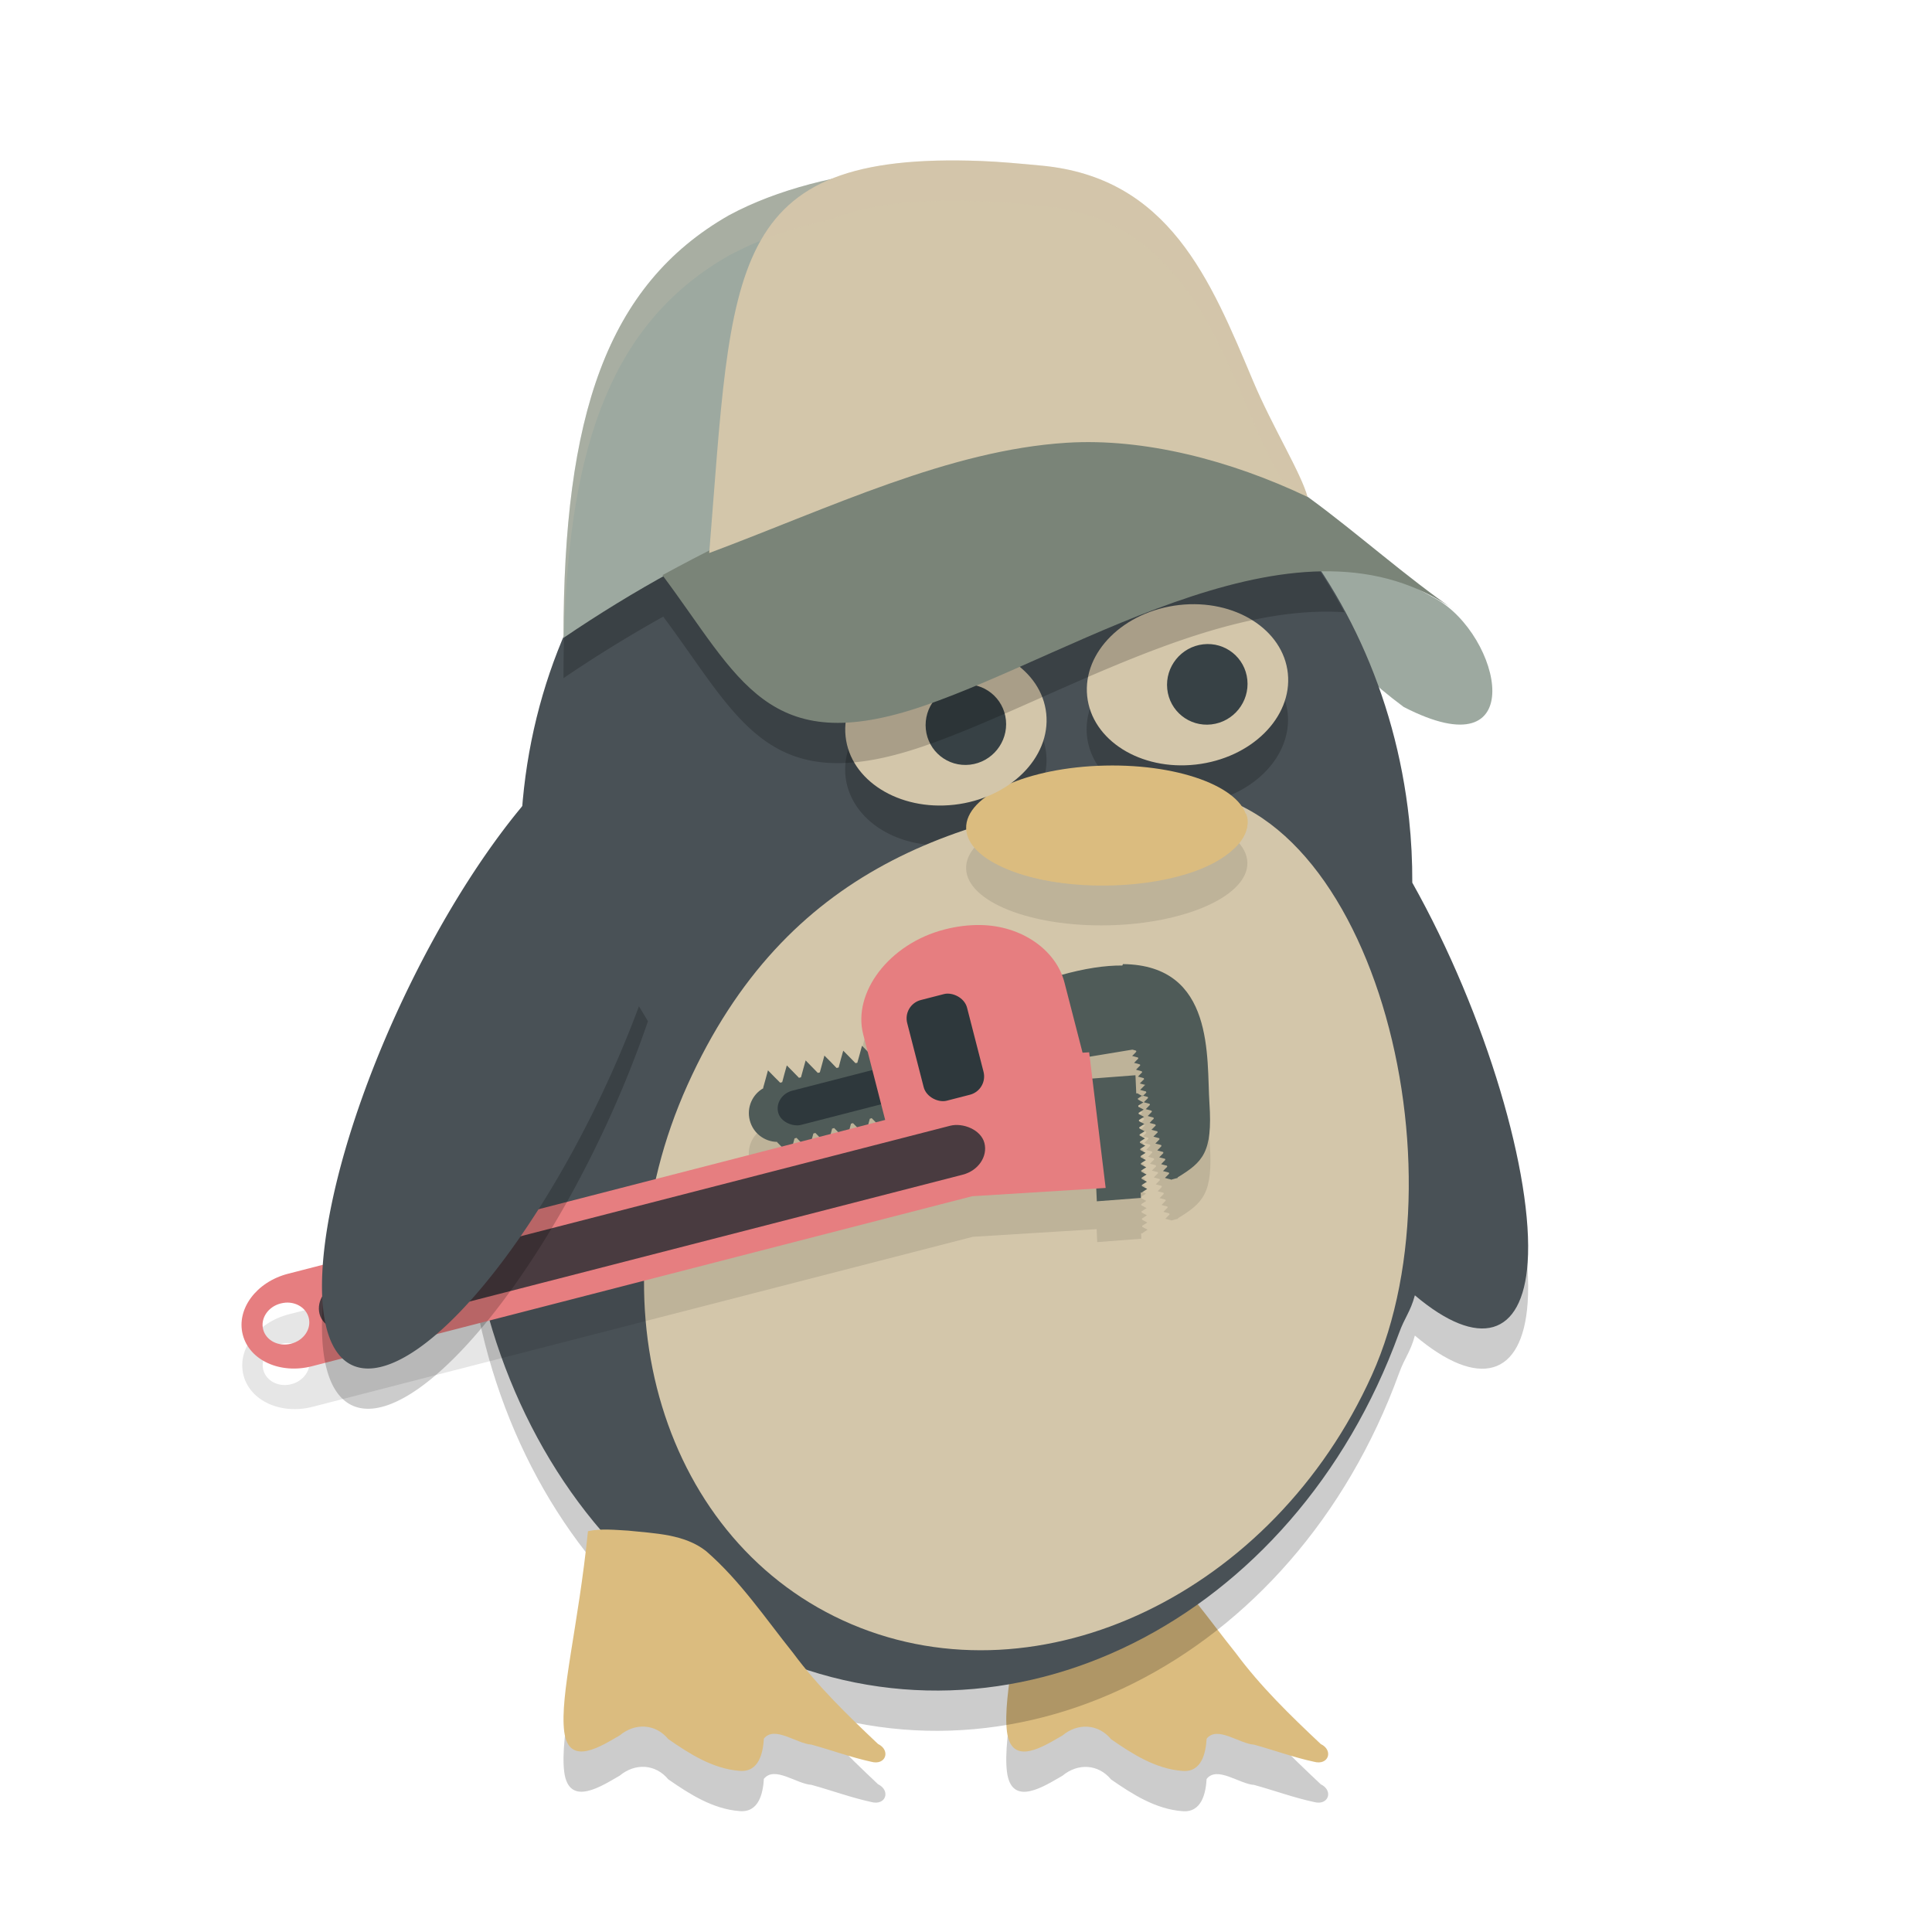 <svg xmlns="http://www.w3.org/2000/svg" width="24" height="24" version="1.1">
 <path style="opacity:0.2" d="m 12.804,19.52 c -0.119,1.179 -0.352,2.04 -0.295,2.492 0.058,0.452 0.478,0.166 0.689,0.047 0.191,-0.159 0.445,-0.147 0.604,0.046 0.263,0.182 0.552,0.369 0.886,0.394 0.242,0.021 0.291,-0.228 0.301,-0.4 0.131,-0.166 0.407,0.063 0.59,0.074 0.248,0.068 0.491,0.158 0.743,0.212 0.184,0.05 0.245,-0.143 0.085,-0.22 -0.377,-0.354 -0.749,-0.716 -1.054,-1.128 -0.347,-0.432 -0.658,-0.897 -1.083,-1.267 -0.269,-0.211 -0.636,-0.22 -0.968,-0.255 -0.166,-0.009 -0.336,-0.028 -0.499,0.006 z"/>
 <path style="fill:#9da9a0" d="M 17.437,8.782 C 16.655,8.202 16.334,7.669 15.472,7.165 16.772,6.916 17.014,6.982 17.83,7.434 18.651,7.888 19.029,9.603 17.437,8.782 Z"/>
 <path style="fill:#dbbc7f" d="m 12.804,19.02 c -0.119,1.179 -0.352,2.04 -0.295,2.492 0.058,0.452 0.478,0.166 0.689,0.047 0.191,-0.159 0.445,-0.147 0.604,0.046 0.263,0.182 0.552,0.369 0.886,0.394 0.242,0.021 0.291,-0.228 0.301,-0.4 0.131,-0.166 0.407,0.063 0.59,0.074 0.248,0.068 0.491,0.158 0.743,0.212 0.184,0.05 0.245,-0.143 0.085,-0.22 -0.377,-0.354 -0.749,-0.716 -1.054,-1.128 -0.347,-0.432 -0.658,-0.897 -1.083,-1.267 -0.269,-0.211 -0.636,-0.22 -0.968,-0.255 -0.166,-0.009 -0.336,-0.028 -0.499,0.006 z"/>
 <path style="opacity:0.2" d="m 12.111,4.976 c -0.264,-0.014 -0.529,-0.007 -0.791,0.021 -2.915,0.324 -5.038,3.181 -4.843,6.517 -0.076,0.16 -0.147,0.323 -0.213,0.488 -1.306,3.584 0.123,7.623 3.192,9.021 3.07,1.398 6.616,-0.375 7.922,-3.96 0.074,-0.204 0.141,-0.262 0.198,-0.472 0.794,0.671 1.337,0.513 1.401,-0.407 0.074,-1.067 -0.508,-3.071 -1.433,-4.719 0.001,-0.263 -0.012,-0.527 -0.04,-0.789 -0.338,-3.121 -2.636,-5.549 -5.395,-5.7 z"/>
 <path style="fill:#495156" d="m 12.111,4.476 c -0.264,-0.014 -0.529,-0.007 -0.791,0.021 -2.915,0.324 -5.038,3.181 -4.843,6.517 -0.076,0.16 -0.147,0.323 -0.213,0.488 -1.306,3.584 0.123,7.623 3.192,9.021 3.07,1.398 6.616,-0.375 7.922,-3.96 0.074,-0.204 0.141,-0.262 0.198,-0.472 0.794,0.671 1.337,0.513 1.401,-0.407 0.074,-1.067 -0.508,-3.071 -1.433,-4.719 0.001,-0.263 -0.012,-0.527 -0.04,-0.789 -0.338,-3.121 -2.636,-5.549 -5.395,-5.7 z"/>
 <path style="opacity:0.2" d="m 14.825,8 a 0.995,1.254 82.676 0 0 -0.178,0.01 0.995,1.254 82.676 0 0 -1.144,1.131 0.995,1.254 82.676 0 0 1.349,0.85 0.995,1.254 82.676 0 0 1.144,-1.131 0.995,1.254 82.676 0 0 -1.171,-0.859 z m -3,0.5 a 0.995,1.254 82.676 0 0 -0.178,0.01 0.995,1.254 82.676 0 0 -1.144,1.131 0.995,1.254 82.676 0 0 1.349,0.85 0.995,1.254 82.676 0 0 1.144,-1.131 0.995,1.254 82.676 0 0 -1.171,-0.859 z"/>
 <path style="fill:#d3c6aa" d="m 17.042,17.082 c -1.22,2.704 -4.114,4.091 -6.461,3.096 -2.346,-0.995 -3.26,-3.997 -2.04,-6.702 1.22,-2.704 3.364,-3.381 5.853,-3.646 2.54,-0.27 3.868,4.548 2.648,7.252 z"/>
 <path style="opacity:0.1" d="m 12.179,11.991 c -0.144,-0.002 -0.294,0.016 -0.445,0.055 -0.693,0.178 -1.144,0.787 -1.011,1.303 l 0.056,0.216 -0.072,-0.073 -0.029,0.107 -0.029,0.104 c -0.008,0.001 -0.016,0.003 -0.023,0.005 l -0.074,-0.076 -0.078,-0.079 -0.03,0.107 -0.027,0.102 -0.026,0.006 -0.072,-0.075 -0.079,-0.079 -0.029,0.107 -0.028,0.102 -0.025,0.006 -0.073,-0.075 -0.078,-0.08 -0.03,0.108 -0.028,0.102 -0.025,0.006 -0.073,-0.075 -0.078,-0.079 -0.03,0.107 -0.027,0.101 -0.025,0.007 -0.074,-0.074 -0.078,-0.08 -0.029,0.107 -0.029,0.104 h -0.002 l 10e-4,0.004 0.002,0.007 c -0.137,0.077 -0.21,0.239 -0.169,0.399 0.041,0.16 0.183,0.266 0.34,0.268 l 0.002,0.006 10e-4,0.004 0.002,-10e-4 0.053,0.054 -6.124,1.578 c -0.393,0.101 -0.645,0.439 -0.562,0.758 0.082,0.318 0.465,0.492 0.858,0.391 l 8.202,-2.112 1.538,-0.095 0.007,0.161 0.548,-0.042 -0.003,-0.067 h 0.012 0.006 v -0.004 l 0.029,-0.019 0.034,-0.022 -0.036,-0.019 -0.03,-0.016 -10e-4,-0.014 0.029,-0.018 0.034,-0.022 -0.036,-0.02 -0.03,-0.016 -0.001,-0.013 0.029,-0.019 0.034,-0.022 -0.036,-0.019 -0.03,-0.016 -0.001,-0.014 0.029,-0.019 0.034,-0.021 -0.036,-0.02 -0.03,-0.016 -0.001,-0.013 0.029,-0.019 0.034,-0.022 -0.036,-0.019 -0.03,-0.016 -10e-4,-0.014 0.029,-0.019 0.034,-0.022 -0.036,-0.019 -0.03,-0.016 -10e-4,-0.013 0.029,-0.019 0.034,-0.022 -0.036,-0.019 -0.03,-0.016 -10e-4,-0.014 0.029,-0.019 0.034,-0.022 -0.036,-0.019 -0.03,-0.016 -9.99e-4,-0.014 0.029,-0.018 0.034,-0.022 -0.036,-0.019 -0.03,-0.017 -0.001,-0.013 0.029,-0.019 0.034,-0.022 -0.036,-0.019 -0.03,-0.016 -10e-4,-0.014 0.029,-0.019 0.035,-0.021 -0.037,-0.019 -0.03,-0.017 -10e-4,-0.013 0.029,-0.019 0.035,-0.022 -0.037,-0.019 -0.03,-0.016 -10e-4,-0.014 0.029,-0.019 0.035,-0.021 -0.037,-0.019 -0.03,-0.017 -10e-4,-0.013 0.029,-0.019 0.026,-0.017 0.034,0.008 0.033,0.009 0.004,0.013 -0.024,0.024 -0.029,0.029 0.04,0.011 0.033,0.009 0.003,0.013 -0.023,0.023 -0.029,0.03 0.04,0.01 0.033,0.009 0.003,0.013 -0.023,0.024 -0.029,0.029 0.04,0.011 0.032,0.008 0.004,0.014 -0.024,0.023 -0.028,0.03 0.04,0.01 0.032,0.009 0.004,0.013 -0.024,0.024 -0.029,0.029 0.04,0.011 0.033,0.008 0.004,0.013 -0.024,0.024 -0.029,0.029 0.04,0.011 0.033,0.009 0.003,0.013 -0.023,0.024 -0.029,0.029 0.04,0.01 0.033,0.009 0.003,0.013 -0.023,0.024 -0.029,0.029 0.04,0.011 0.033,0.009 0.003,0.013 -0.023,0.024 -0.029,0.029 0.04,0.01 0.033,0.009 0.003,0.013 -0.024,0.024 -0.028,0.029 0.039,0.011 0.033,0.008 0.004,0.014 -0.024,0.023 -0.029,0.03 0.04,0.01 0.033,0.009 0.004,0.013 -0.024,0.024 -0.029,0.029 0.04,0.011 0.033,0.008 10e-4,0.004 0.065,-0.018 v 10e-4 c 6.5e-4,-4.03e-4 0.001,-5.5e-4 0.002,-10e-4 l 0.018,-0.005 -0.002,-0.006 c 0.313,-0.192 0.437,-0.307 0.396,-0.921 -0.037,-0.559 0.073,-1.716 -1.074,-1.729 -0.206,-0.002 -0.454,0.033 -0.75,0.115 -0.142,-0.355 -0.541,-0.613 -1.013,-0.619 z m 1.887,1.549 0.014,0.003 0.033,0.01 0.003,0.012 -0.023,0.025 -0.029,0.028 0.04,0.011 0.033,0.009 0.003,0.013 -0.024,0.024 -0.028,0.029 0.04,0.01 0.033,0.01 0.003,0.012 -0.024,0.024 -0.028,0.029 0.039,0.011 0.033,0.009 0.004,0.013 -0.024,0.024 -0.028,0.029 0.039,0.01 0.033,0.009 0.004,0.013 -0.024,0.024 -0.029,0.029 0.04,0.011 0.031,0.008 -0.009,0.003 -0.006,0.002 0.001,0.003 -0.024,0.024 -0.029,0.029 0.04,0.011 0.033,0.009 0.004,0.013 -0.024,0.024 -0.021,0.021 -0.03,-0.015 -0.03,-0.017 v -0.003 l -0.02,10e-4 -0.01,-0.226 -0.53,0.041 -0.033,-0.272 z m -3.24,0.85 0.053,0.053 -0.096,0.024 0.02,-0.069 c 0.008,-0.002 0.016,-0.005 0.023,-0.008 z m -0.233,0.062 0.051,0.052 -0.095,0.024 0.019,-0.069 z m -0.235,0.061 0.052,0.052 -0.096,0.024 0.019,-0.069 z m -0.234,0.061 0.051,0.052 -0.096,0.024 0.02,-0.069 z m -0.235,0.061 0.051,0.052 -0.096,0.025 0.02,-0.07 z m -6.341,2.05 c 0.135,-0.01 0.258,0.067 0.289,0.188 0.036,0.138 -0.062,0.282 -0.219,0.322 -0.156,0.04 -0.311,-0.039 -0.347,-0.177 -0.036,-0.138 0.061,-0.283 0.218,-0.323 0.02,-0.005 0.039,-0.008 0.059,-0.01 z"/>
 <path style="fill:#4f5b58" d="m 13.942,11.994 c -0.212,-0.002 -0.468,0.035 -0.775,0.122 l 0.251,1.03 0.648,-0.107 0.014,0.003 0.033,0.01 0.003,0.012 -0.023,0.025 -0.029,0.028 0.04,0.011 0.033,0.009 0.003,0.013 -0.024,0.024 -0.028,0.029 0.04,0.01 0.033,0.01 0.003,0.012 -0.024,0.024 -0.028,0.029 0.039,0.011 0.033,0.009 0.004,0.013 -0.024,0.024 -0.028,0.029 0.039,0.01 0.033,0.009 0.004,0.013 -0.024,0.024 -0.029,0.029 0.04,0.011 0.031,0.008 -0.009,0.003 -0.006,0.002 0.001,0.003 -0.024,0.024 -0.029,0.029 0.04,0.011 0.033,0.009 0.004,0.013 -0.024,0.024 -0.021,0.021 -0.03,-0.015 -0.03,-0.017 v -0.003 l -0.02,10e-4 -0.01,-0.226 -0.548,0.042 0.068,1.524 0.548,-0.042 -0.003,-0.067 h 0.012 0.006 v -0.004 l 0.029,-0.019 0.034,-0.022 -0.036,-0.019 -0.03,-0.016 -10e-4,-0.014 0.029,-0.018 0.034,-0.022 -0.036,-0.02 -0.03,-0.016 -0.001,-0.013 0.029,-0.019 0.034,-0.022 -0.036,-0.019 -0.03,-0.016 -10e-4,-0.014 0.029,-0.019 0.034,-0.021 -0.036,-0.02 -0.03,-0.016 -10e-4,-0.013 0.029,-0.019 0.034,-0.022 -0.036,-0.019 -0.03,-0.016 -10e-4,-0.014 0.029,-0.019 0.034,-0.022 -0.036,-0.019 -0.03,-0.016 -0.001,-0.013 0.029,-0.019 0.034,-0.022 -0.036,-0.019 -0.03,-0.016 -10e-4,-0.014 0.029,-0.019 0.034,-0.022 -0.036,-0.019 -0.03,-0.016 -10e-4,-0.014 0.029,-0.018 0.034,-0.022 -0.036,-0.019 -0.03,-0.017 -0.001,-0.013 0.029,-0.019 0.034,-0.022 -0.036,-0.019 -0.03,-0.016 -0.001,-0.014 0.029,-0.019 0.035,-0.021 -0.037,-0.019 -0.03,-0.017 -0.001,-0.013 0.029,-0.019 0.035,-0.022 -0.037,-0.019 -0.03,-0.016 -0.001,-0.014 0.029,-0.019 0.035,-0.021 -0.037,-0.019 -0.03,-0.017 -10e-4,-0.013 0.029,-0.019 0.026,-0.017 0.034,0.008 0.033,0.009 0.004,0.013 -0.024,0.024 -0.029,0.029 0.04,0.011 0.033,0.009 0.003,0.013 -0.023,0.023 -0.029,0.03 0.04,0.01 0.033,0.009 0.003,0.013 -0.023,0.024 -0.029,0.029 0.04,0.011 0.032,0.008 0.004,0.014 -0.024,0.023 -0.028,0.03 0.04,0.01 0.032,0.009 0.004,0.013 -0.024,0.024 -0.029,0.029 0.04,0.011 0.033,0.008 0.004,0.013 -0.024,0.024 -0.029,0.029 0.04,0.011 0.033,0.009 0.003,0.013 -0.023,0.024 -0.029,0.029 0.04,0.01 0.033,0.009 0.003,0.013 -0.023,0.024 -0.029,0.029 0.04,0.011 0.033,0.009 0.003,0.013 -0.023,0.024 -0.029,0.029 0.04,0.01 0.033,0.009 0.003,0.013 -0.024,0.024 -0.028,0.029 0.039,0.011 0.033,0.008 0.004,0.014 -0.024,0.023 -0.029,0.03 0.04,0.01 0.033,0.009 0.004,0.013 -0.024,0.024 -0.029,0.029 0.04,0.011 0.033,0.008 10e-4,0.004 0.065,-0.018 v 10e-4 c 6.5e-4,-4.03e-4 0.001,-5.5e-4 0.002,-10e-4 l 0.018,-0.005 -0.002,-0.006 c 0.313,-0.192 0.437,-0.307 0.396,-0.921 -0.037,-0.559 0.073,-1.716 -1.074,-1.729 z m -3,0.936 -0.03,0.107 -0.028,0.104 -0.022,0.006 -0.075,-0.076 -0.079,-0.08 -0.029,0.107 -0.029,0.104 c -0.008,0.001 -0.016,0.003 -0.023,0.005 l -0.074,-0.076 -0.078,-0.079 -0.03,0.107 -0.027,0.102 -0.026,0.006 -0.072,-0.075 -0.079,-0.079 -0.029,0.107 -0.028,0.102 -0.025,0.006 -0.073,-0.075 -0.078,-0.08 -0.03,0.108 -0.028,0.102 -0.025,0.006 -0.073,-0.075 -0.078,-0.079 -0.03,0.107 -0.027,0.101 -0.025,0.007 -0.074,-0.074 -0.078,-0.08 -0.029,0.107 -0.029,0.104 h -0.002 l 0.001,0.004 0.002,0.007 c -0.137,0.077 -0.21,0.239 -0.169,0.399 0.041,0.16 0.183,0.266 0.34,0.268 l 0.002,0.006 10e-4,0.004 0.002,-0.001 0.075,0.077 0.079,0.08 0.029,-0.107 0.028,-0.102 0.025,-0.007 0.073,0.075 0.078,0.08 0.03,-0.107 0.028,-0.102 0.025,-0.007 0.073,0.075 0.078,0.08 0.03,-0.107 0.027,-0.102 0.025,-0.007 0.074,0.075 0.078,0.08 0.03,-0.107 0.027,-0.102 0.025,-0.007 0.073,0.075 0.078,0.08 0.03,-0.107 0.028,-0.102 c 0.008,-0.002 0.016,-0.005 0.023,-0.008 l 0.075,0.076 0.078,0.08 0.03,-0.107 0.028,-0.104 0.022,-0.006 0.075,0.077 0.079,0.08 0.029,-0.107 0.029,-0.104 h 0.002 l -0.001,-0.004 -0.059,-0.226 -0.156,0.04 c 0.003,-0.039 -4.71e-4,-0.078 -0.011,-0.118 -0.01,-0.04 -0.026,-0.077 -0.048,-0.109 l 0.156,-0.04 -0.059,-0.227 v -0.004 l -0.002,10e-4 -0.076,-0.076 z"/>
 <rect style="fill:#2e383c" width=".439" height="1.898" x="-16.02" y="-7.82" rx=".22" ry=".238" transform="matrix(-0.249,-0.968,-0.968,0.249,0,0)"/>
 <path style="fill:#e67e80" d="m 12.179,11.491 c -0.144,-0.002 -0.294,0.016 -0.445,0.055 -0.693,0.178 -1.144,0.787 -1.011,1.303 l 0.273,1.063 -7.418,1.911 c -0.393,0.101 -0.645,0.439 -0.562,0.758 0.082,0.318 0.465,0.492 0.858,0.391 l 8.202,-2.112 1.659,-0.103 -0.205,-1.685 -0.082,0.005 -0.225,-0.873 c -0.104,-0.403 -0.532,-0.706 -1.045,-0.713 z m -8.633,4.691 c 0.135,-0.01 0.258,0.067 0.289,0.188 0.036,0.138 -0.062,0.282 -0.219,0.322 -0.156,0.04 -0.311,-0.039 -0.347,-0.177 -0.036,-0.138 0.061,-0.283 0.218,-0.323 0.02,-0.005 0.039,-0.008 0.059,-0.01 z"/>
 <rect style="fill:#2e383c" width="1.292" height=".768" x="-16.18" y="-8.52" ry=".235" transform="matrix(-0.249,-0.968,-0.968,0.249,0,0)"/>
 <rect style="fill:#493b40" width=".628" height="8.532" x="-17.12" y="-8.31" rx=".314" ry=".359" transform="matrix(-0.249,-0.968,-0.968,0.249,0,0)"/>
 <ellipse style="fill:#d3c6aa" cx="13.794" cy="10.102" rx="1.254" ry=".996" transform="matrix(0.994,-0.112,0.103,0.995,0,0)"/>
 <ellipse style="fill:#374145" cx="14.06" cy="10.155" rx=".501" ry=".5" transform="matrix(0.993,-0.114,0.102,0.995,0,0)"/>
 <ellipse style="opacity:0.1" cx="13.428" cy="11.048" rx="1.747" ry=".742" transform="matrix(1,-0.022,0.029,1,0,0)"/>
 <ellipse style="fill:#dbbc7f" cx="13.443" cy="10.548" rx="1.747" ry=".742" transform="matrix(1,-0.022,0.029,1,0,0)"/>
 <path style="opacity:0.2" d="M 8.049,12.686 A 1.369,4.384 25.3 0 1 5.201,17.248 1.369,4.384 25.3 0 1 4.121,15.451 1.369,4.384 25.3 0 1 6.639,10.339"/>
 <path style="fill:#495156" d="M 8.049,12.186 A 1.369,4.384 25.3 0 1 5.201,16.748 1.369,4.384 25.3 0 1 4.121,14.951 1.369,4.384 25.3 0 1 6.639,9.839"/>
 <path style="fill:#dbbc7f" d="m 12.006,10.306 2.546,0.188 0.925,-0.388 c 0,0 0.117,0.193 -0.183,0.467 -0.723,0.639 -3.081,0.573 -3.288,-0.266 z"/>
 <path style="opacity:0.2" d="m 7.304,19.52 c -0.119,1.179 -0.352,2.039 -0.295,2.491 0.058,0.452 0.478,0.167 0.689,0.047 0.191,-0.159 0.445,-0.147 0.604,0.046 0.263,0.182 0.552,0.369 0.886,0.394 0.242,0.021 0.291,-0.228 0.301,-0.4 0.131,-0.166 0.407,0.063 0.59,0.074 0.248,0.068 0.491,0.158 0.743,0.213 0.184,0.05 0.245,-0.143 0.085,-0.221 C 10.532,21.81 10.159,21.448 9.854,21.036 9.507,20.603 9.197,20.138 8.771,19.768 8.503,19.557 8.135,19.549 7.803,19.514 c -0.166,-0.009 -0.336,-0.028 -0.499,0.007 z"/>
 <path style="fill:#dbbc7f" d="m 7.304,19.02 c -0.119,1.179 -0.352,2.039 -0.295,2.491 0.058,0.452 0.478,0.167 0.689,0.047 0.191,-0.159 0.445,-0.147 0.604,0.046 0.263,0.182 0.552,0.369 0.886,0.394 0.242,0.021 0.291,-0.228 0.301,-0.4 0.131,-0.166 0.407,0.063 0.59,0.074 0.248,0.068 0.491,0.158 0.743,0.213 0.184,0.05 0.245,-0.143 0.085,-0.221 C 10.532,21.31 10.159,20.948 9.854,20.536 9.507,20.103 9.197,19.638 8.771,19.268 8.503,19.057 8.135,19.049 7.803,19.014 c -0.166,-0.009 -0.336,-0.028 -0.499,0.007 z"/>
 <ellipse style="fill:#d3c6aa" cx="10.758" cy="10.262" rx="1.254" ry=".996" transform="matrix(0.994,-0.112,0.103,0.995,0,0)"/>
 <ellipse style="fill:#374145" cx="11.024" cy="10.31" rx=".501" ry=".5" transform="matrix(0.993,-0.114,0.102,0.995,0,0)"/>
 <path style="opacity:0.2" d="m 12.11,4.477 a 6.312,5.538 83.821 0 0 -0.791,0.021 6.312,5.538 83.821 0 0 -4.313,3.438 C 7.002,8.095 7,8.257 7,8.424 7.393,8.157 7.809,7.9 8.239,7.66 9.186,8.93 9.54,9.934 11.478,9.268 13.009,8.74 14.996,7.493 16.7,7.605 A 6.312,5.538 83.821 0 0 12.11,4.477 Z"/>
 <path style="fill:#9da9a0" d="M 16.168,6.209 C 13.689,5.019 10.777,5.774 8.356,7.095 7.883,7.353 7.428,7.633 7,7.924 7,5.174 7.532,3.543 9.056,2.674 10.258,2.025 12.108,1.931 13.278,2.204 c 0.749,0.351 0.668,0.459 1.5,1.296 0.145,0.305 1.359,2.706 1.39,2.709 z"/>
 <path style="fill:#7a8478" d="M 18.085,7.591 C 16.835,6.732 15.727,5.464 14.42,5.365 12.5,5.234 10.23,6.049 8.229,7.145 9.184,8.422 9.533,9.436 11.477,8.768 13.45,8.088 16.18,6.211 18.085,7.591 Z"/>
 <path style="fill:#d3c6aa" d="M 16.243,6.173 C 15.286,5.717 14.21,5.44 13.252,5.5 11.789,5.592 10.317,6.306 8.81,6.87 9.098,3.311 9.003,1.878 12.191,2 c 0.23,0.009 0.477,0.032 0.743,0.057 1.588,0.147 2.102,1.416 2.632,2.676 0.239,0.568 0.6,1.149 0.677,1.441 z"/>
 <path style="opacity:0.2;fill:#d3c6aa" d="M 11.901,1.993 C 11.226,1.988 10.715,2.064 10.321,2.226 9.864,2.326 9.428,2.473 9.056,2.674 7.532,3.543 7,5.174 7,7.924 7.002,7.923 7.004,7.921 7.006,7.92 7.07,5.473 7.627,3.989 9.056,3.174 9.428,2.973 9.864,2.826 10.321,2.726 c 0.394,-0.162 0.905,-0.238 1.58,-0.232 0.093,7.46e-4 0.19,0.003 0.29,0.007 0.23,0.009 0.477,0.032 0.742,0.057 1.588,0.147 2.102,1.416 2.633,2.676 0.103,0.245 0.223,0.482 0.338,0.706 0.113,0.073 0.225,0.15 0.337,0.231 C 16.163,5.877 15.804,5.299 15.566,4.732 15.036,3.472 14.521,2.204 12.934,2.057 12.668,2.032 12.421,2.009 12.191,2 12.092,1.996 11.995,1.994 11.901,1.993 Z"/>
</svg>
